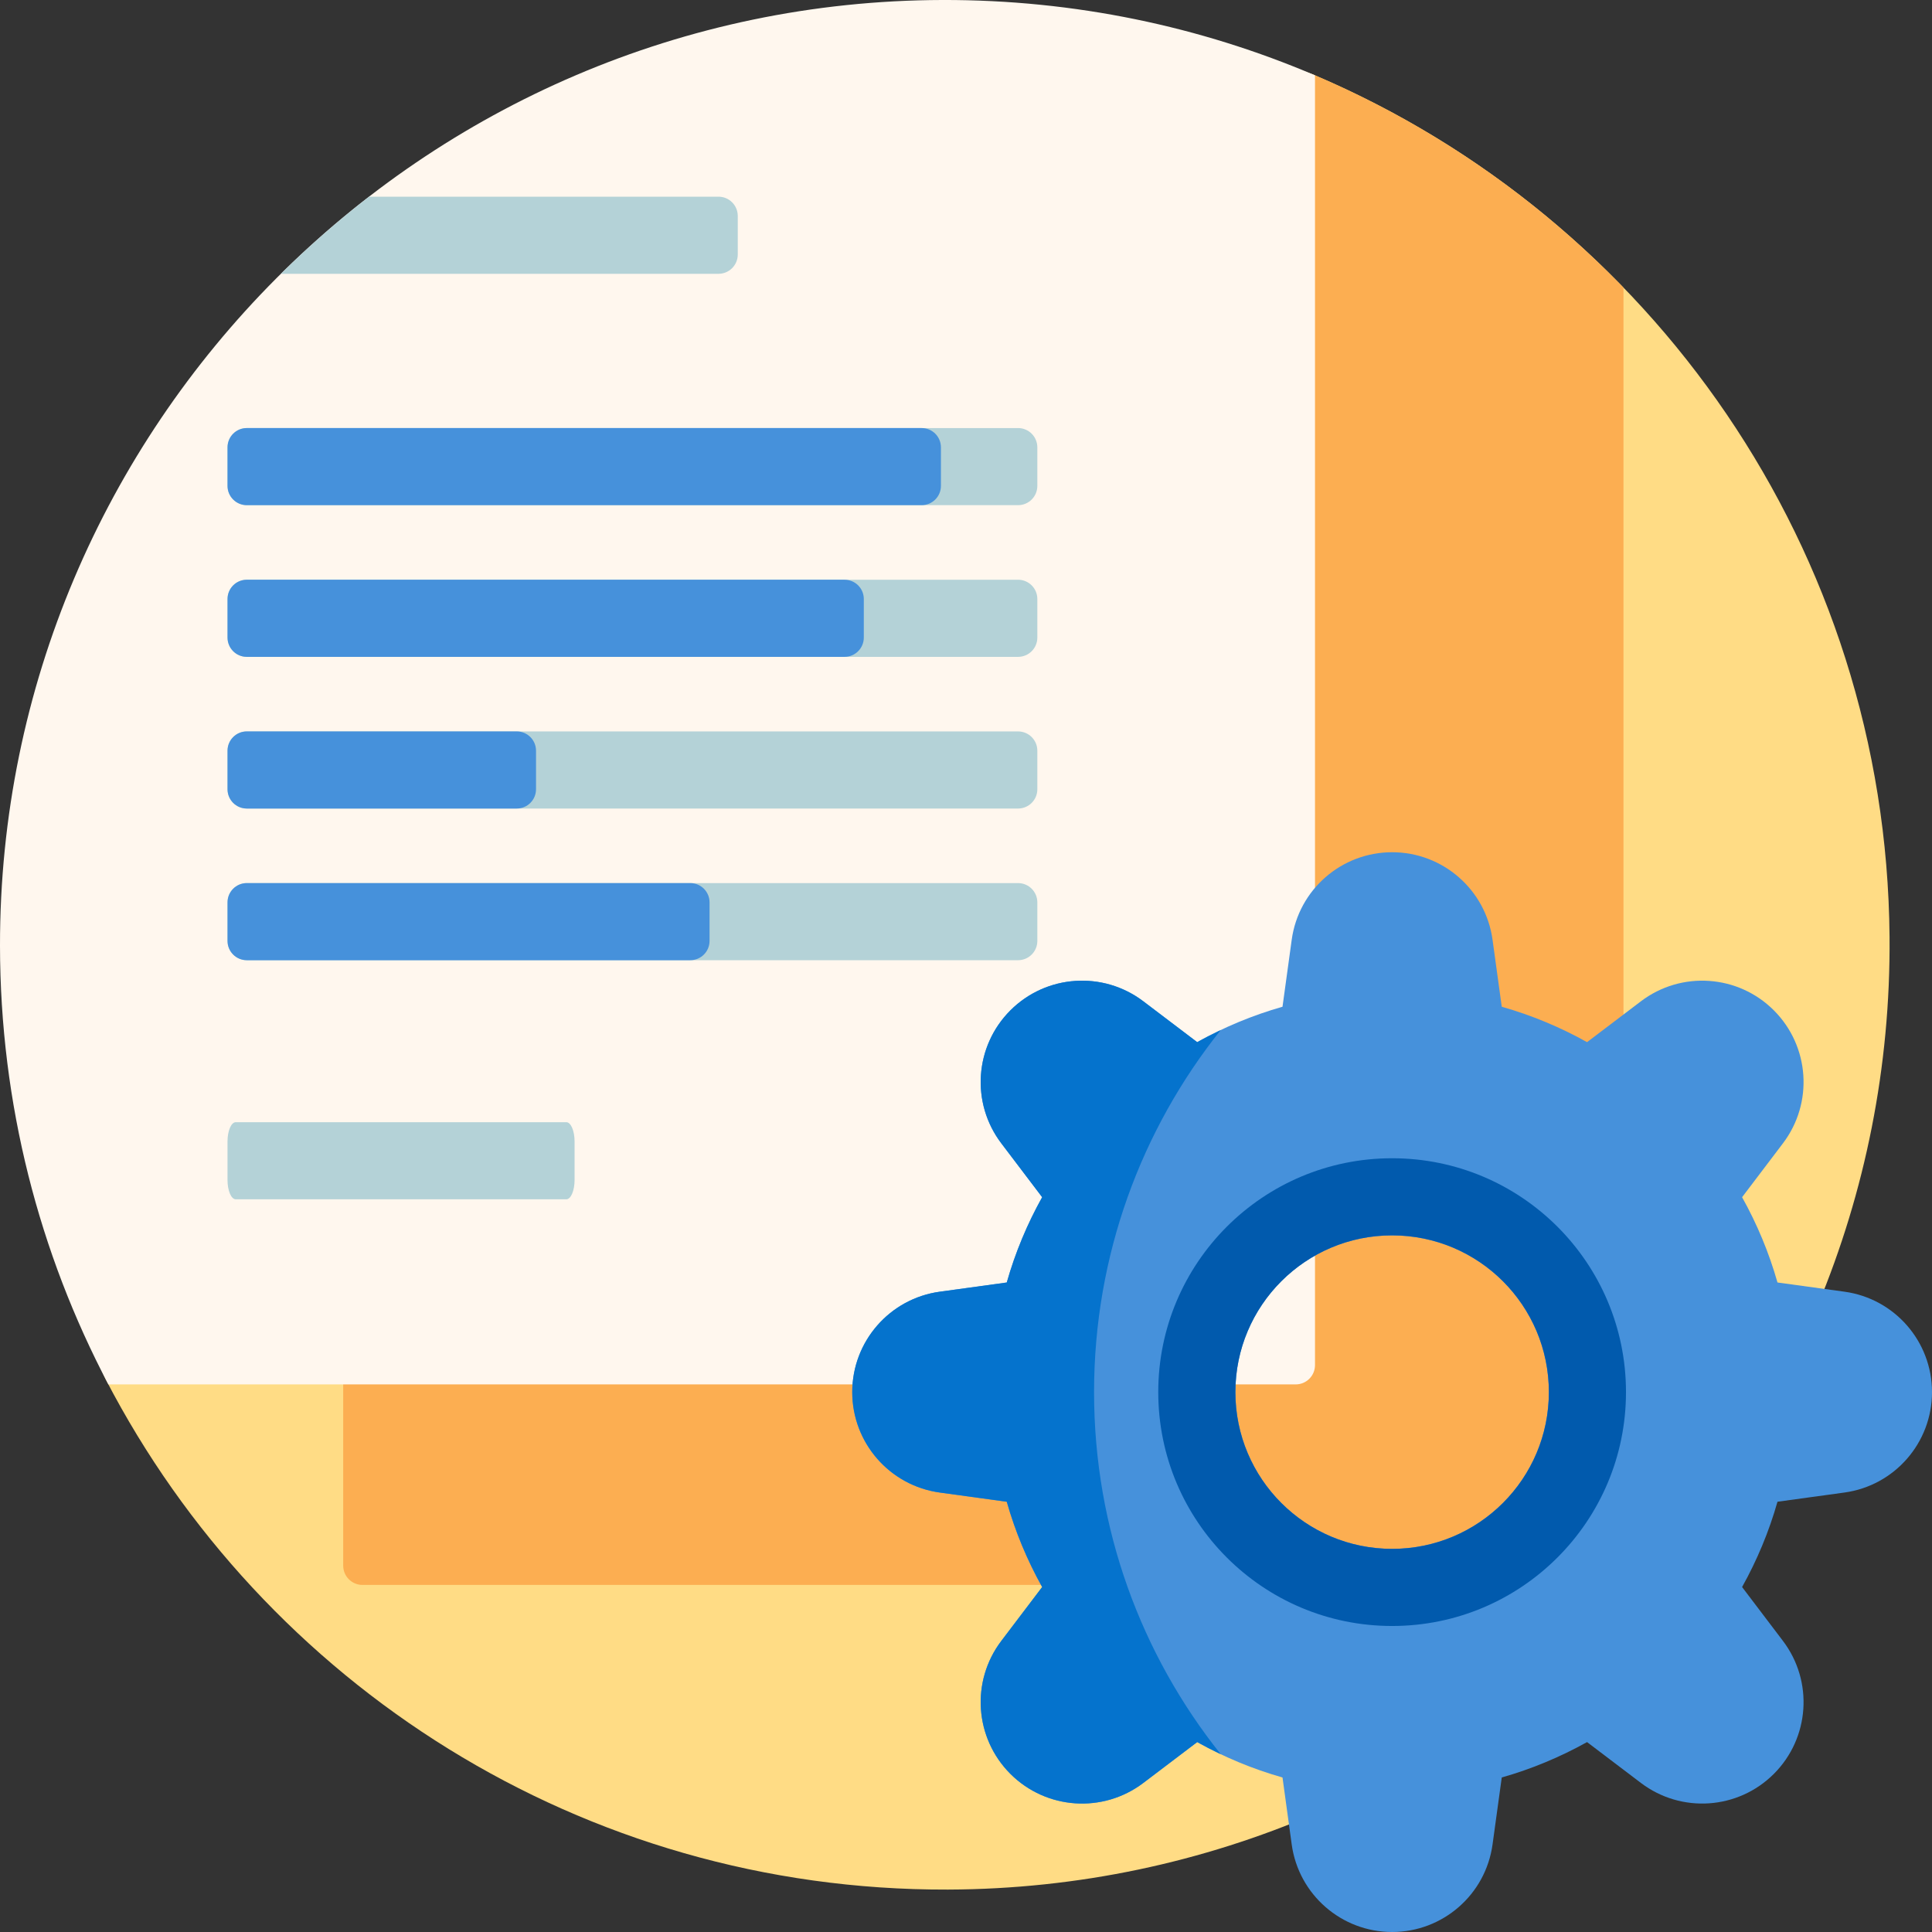 <svg height="512pt" viewBox="0 0 512 512" width="512pt" xmlns="http://www.w3.org/2000/svg"><rect x="0" y="0" width="512" height="512" fill="#333333" stroke="none"/><path d="m348.277 19.875c89.016 37.852 151.617 125.746 152.473 228.375 1.152 138.34-111.168 252.043-249.516 252.508-97.086.324-181.359-54.613-223.18-135.145-6.43-12.379 2.445-27.176 16.395-27.176 152.207 0 275.594-123.387 275.594-275.59v-24.172c0-14.547 14.848-24.496 28.234-18.801zm0 0" fill="#ffdc85"/><path d="m430.242 420.023h-334.18c-2.82 0-5.109-2.289-5.109-5.109v-178.867c0-127.66 108.125-229.293 235.445-219.988 10.027.734 17.695 2.027 22.09 3.902 30.945 13.195 58.691 32.445 81.754 56.262zm0 0" fill="#fcae51"/><path d="m348.488 361.773c0 2.82-2.289 5.109-5.109 5.109h-314.66c-18.297-34.742-28.684-74.301-28.719-116.285-.117-137.703 112.082-250.277 249.785-250.598 35.039-.082 68.402 7.043 98.703 19.961zm0 0" fill="#fff7ee"/><path d="m274.906 239.137v10.219c0 2.824-2.289 5.109-5.109 5.109h-204.391c-2.824 0-5.109-2.285-5.109-5.109v-10.219c0-2.82 2.285-5.109 5.109-5.109h204.391c2.82 0 5.109 2.289 5.109 5.109zm-124.824 58.254h-87.598c-1.207 0-2.191 2.285-2.191 5.109v10.219c0 2.82.98 5.109 2.191 5.109h87.598c1.207 0 2.188-2.289 2.188-5.109v-10.219c0-2.824-.98-5.109-2.188-5.109zm45.434-229.941v-10.219c0-2.824-2.289-5.109-5.109-5.109h-92.613c-8.199 6.332-15.996 13.156-23.344 20.438h115.957c2.82 0 5.109-2.289 5.109-5.109zm74.281 86.184h-204.391c-2.824 0-5.109 2.289-5.109 5.109v10.219c0 2.824 2.285 5.113 5.109 5.113h204.391c2.82 0 5.109-2.289 5.109-5.113v-10.219c0-2.82-2.289-5.109-5.109-5.109zm0-40.195h-204.391c-2.824 0-5.109 2.289-5.109 5.109v10.219c0 2.82 2.285 5.109 5.109 5.109h204.391c2.82 0 5.109-2.289 5.109-5.109v-10.219c0-2.82-2.289-5.109-5.109-5.109zm0 80.395h-204.391c-2.824 0-5.109 2.289-5.109 5.109v10.219c0 2.824 2.285 5.109 5.109 5.109h204.391c2.82 0 5.109-2.285 5.109-5.109v-10.219c0-2.824-2.289-5.109-5.109-5.109zm0 0" fill="#b4d2d7"/><path d="m228.918 158.742v10.219c0 2.824-2.289 5.113-5.109 5.113h-158.402c-2.824 0-5.109-2.289-5.109-5.113v-10.219c0-2.82 2.285-5.109 5.109-5.109h158.402c2.82 0 5.109 2.289 5.109 5.109zm15.328-45.305h-178.84c-2.824 0-5.109 2.289-5.109 5.109v10.219c0 2.82 2.285 5.109 5.109 5.109h178.84c2.824 0 5.109-2.289 5.109-5.109v-10.219c0-2.82-2.285-5.109-5.109-5.109zm-61.316 120.59h-117.523c-2.824 0-5.109 2.289-5.109 5.109v10.219c0 2.824 2.285 5.109 5.109 5.109h117.523c2.82 0 5.109-2.285 5.109-5.109v-10.219c0-2.82-2.289-5.109-5.109-5.109zm-117.523-19.758h71.535c2.824 0 5.109-2.285 5.109-5.109v-10.219c0-2.82-2.285-5.109-5.109-5.109h-71.535c-2.824 0-5.109 2.289-5.109 5.109v10.219c0 2.82 2.285 5.109 5.109 5.109zm0 0" fill="#4691db"/><path d="m488.797 342.312-17.746-2.441c-2.258-7.953-5.43-15.527-9.379-22.602l10.832-14.285c8.109-10.695 7.082-25.734-2.41-35.227-9.488-9.492-24.531-10.52-35.227-2.41l-14.281 10.832c-7.078-3.953-14.648-7.121-22.605-9.383l-2.441-17.742c-1.828-13.297-13.191-23.203-26.613-23.203s-24.785 9.906-26.613 23.203l-2.438 17.746c-7.957 2.258-15.531 5.43-22.605 9.379l-14.285-10.832c-10.695-8.109-25.734-7.082-35.227 2.41-9.492 9.492-10.52 24.531-2.41 35.227l10.832 14.285c-3.949 7.078-7.121 14.648-9.379 22.605l-17.742 2.438c-13.301 1.828-23.207 13.191-23.207 26.613s9.906 24.785 23.207 26.613l17.742 2.441c2.258 7.953 5.43 15.527 9.379 22.602l-10.832 14.285c-8.109 10.695-7.078 25.734 2.41 35.227 9.492 9.492 24.531 10.52 35.227 2.41l14.285-10.832c7.074 3.953 14.648 7.121 22.605 9.383l2.438 17.742c1.828 13.297 13.191 23.203 26.613 23.203s24.785-9.906 26.613-23.203l2.441-17.746c7.953-2.258 15.527-5.43 22.605-9.379l14.281 10.832c10.699 8.109 25.738 7.082 35.227-2.41 9.492-9.492 10.52-24.531 2.41-35.227l-10.832-14.285c3.949-7.078 7.121-14.648 9.379-22.605l17.746-2.438c13.297-1.828 23.203-13.191 23.203-26.613s-9.906-24.785-23.203-26.613zm-119.871 68.152c-22.941 0-41.535-18.598-41.535-41.539 0-22.941 18.594-41.539 41.535-41.539 22.941 0 41.539 18.598 41.539 41.539 0 22.941-18.598 41.539-41.539 41.539zm0 0" fill="#4691db"/><path d="m323.504 464.879c-2.117-1.004-4.199-2.07-6.234-3.207l-14.285 10.832c-10.695 8.109-25.734 7.082-35.227-2.41-9.488-9.492-10.52-24.531-2.41-35.227l10.832-14.285c-3.949-7.074-7.117-14.648-9.379-22.602l-17.742-2.441c-13.301-1.828-23.207-13.191-23.207-26.613s9.906-24.785 23.207-26.613l17.742-2.438c2.258-7.957 5.43-15.527 9.379-22.605l-10.832-14.285c-8.109-10.695-7.078-25.734 2.41-35.227 9.492-9.492 24.531-10.52 35.227-2.41l14.285 10.832c2.035-1.137 4.117-2.199 6.234-3.207-21.004 26.316-33.566 59.664-33.566 95.953 0 36.289 12.562 69.637 33.566 95.953zm0 0" fill="#0573cd"/><path d="m368.926 306.949c-34.227 0-61.977 27.75-61.977 61.977 0 34.227 27.75 61.977 61.977 61.977 34.23 0 61.977-27.75 61.977-61.977 0-34.227-27.746-61.977-61.977-61.977zm0 103.516c-22.941 0-41.535-18.598-41.535-41.539 0-22.941 18.594-41.539 41.535-41.539 22.941 0 41.539 18.598 41.539 41.539 0 22.941-18.598 41.539-41.539 41.539zm0 0" fill="#015aad"/></svg>